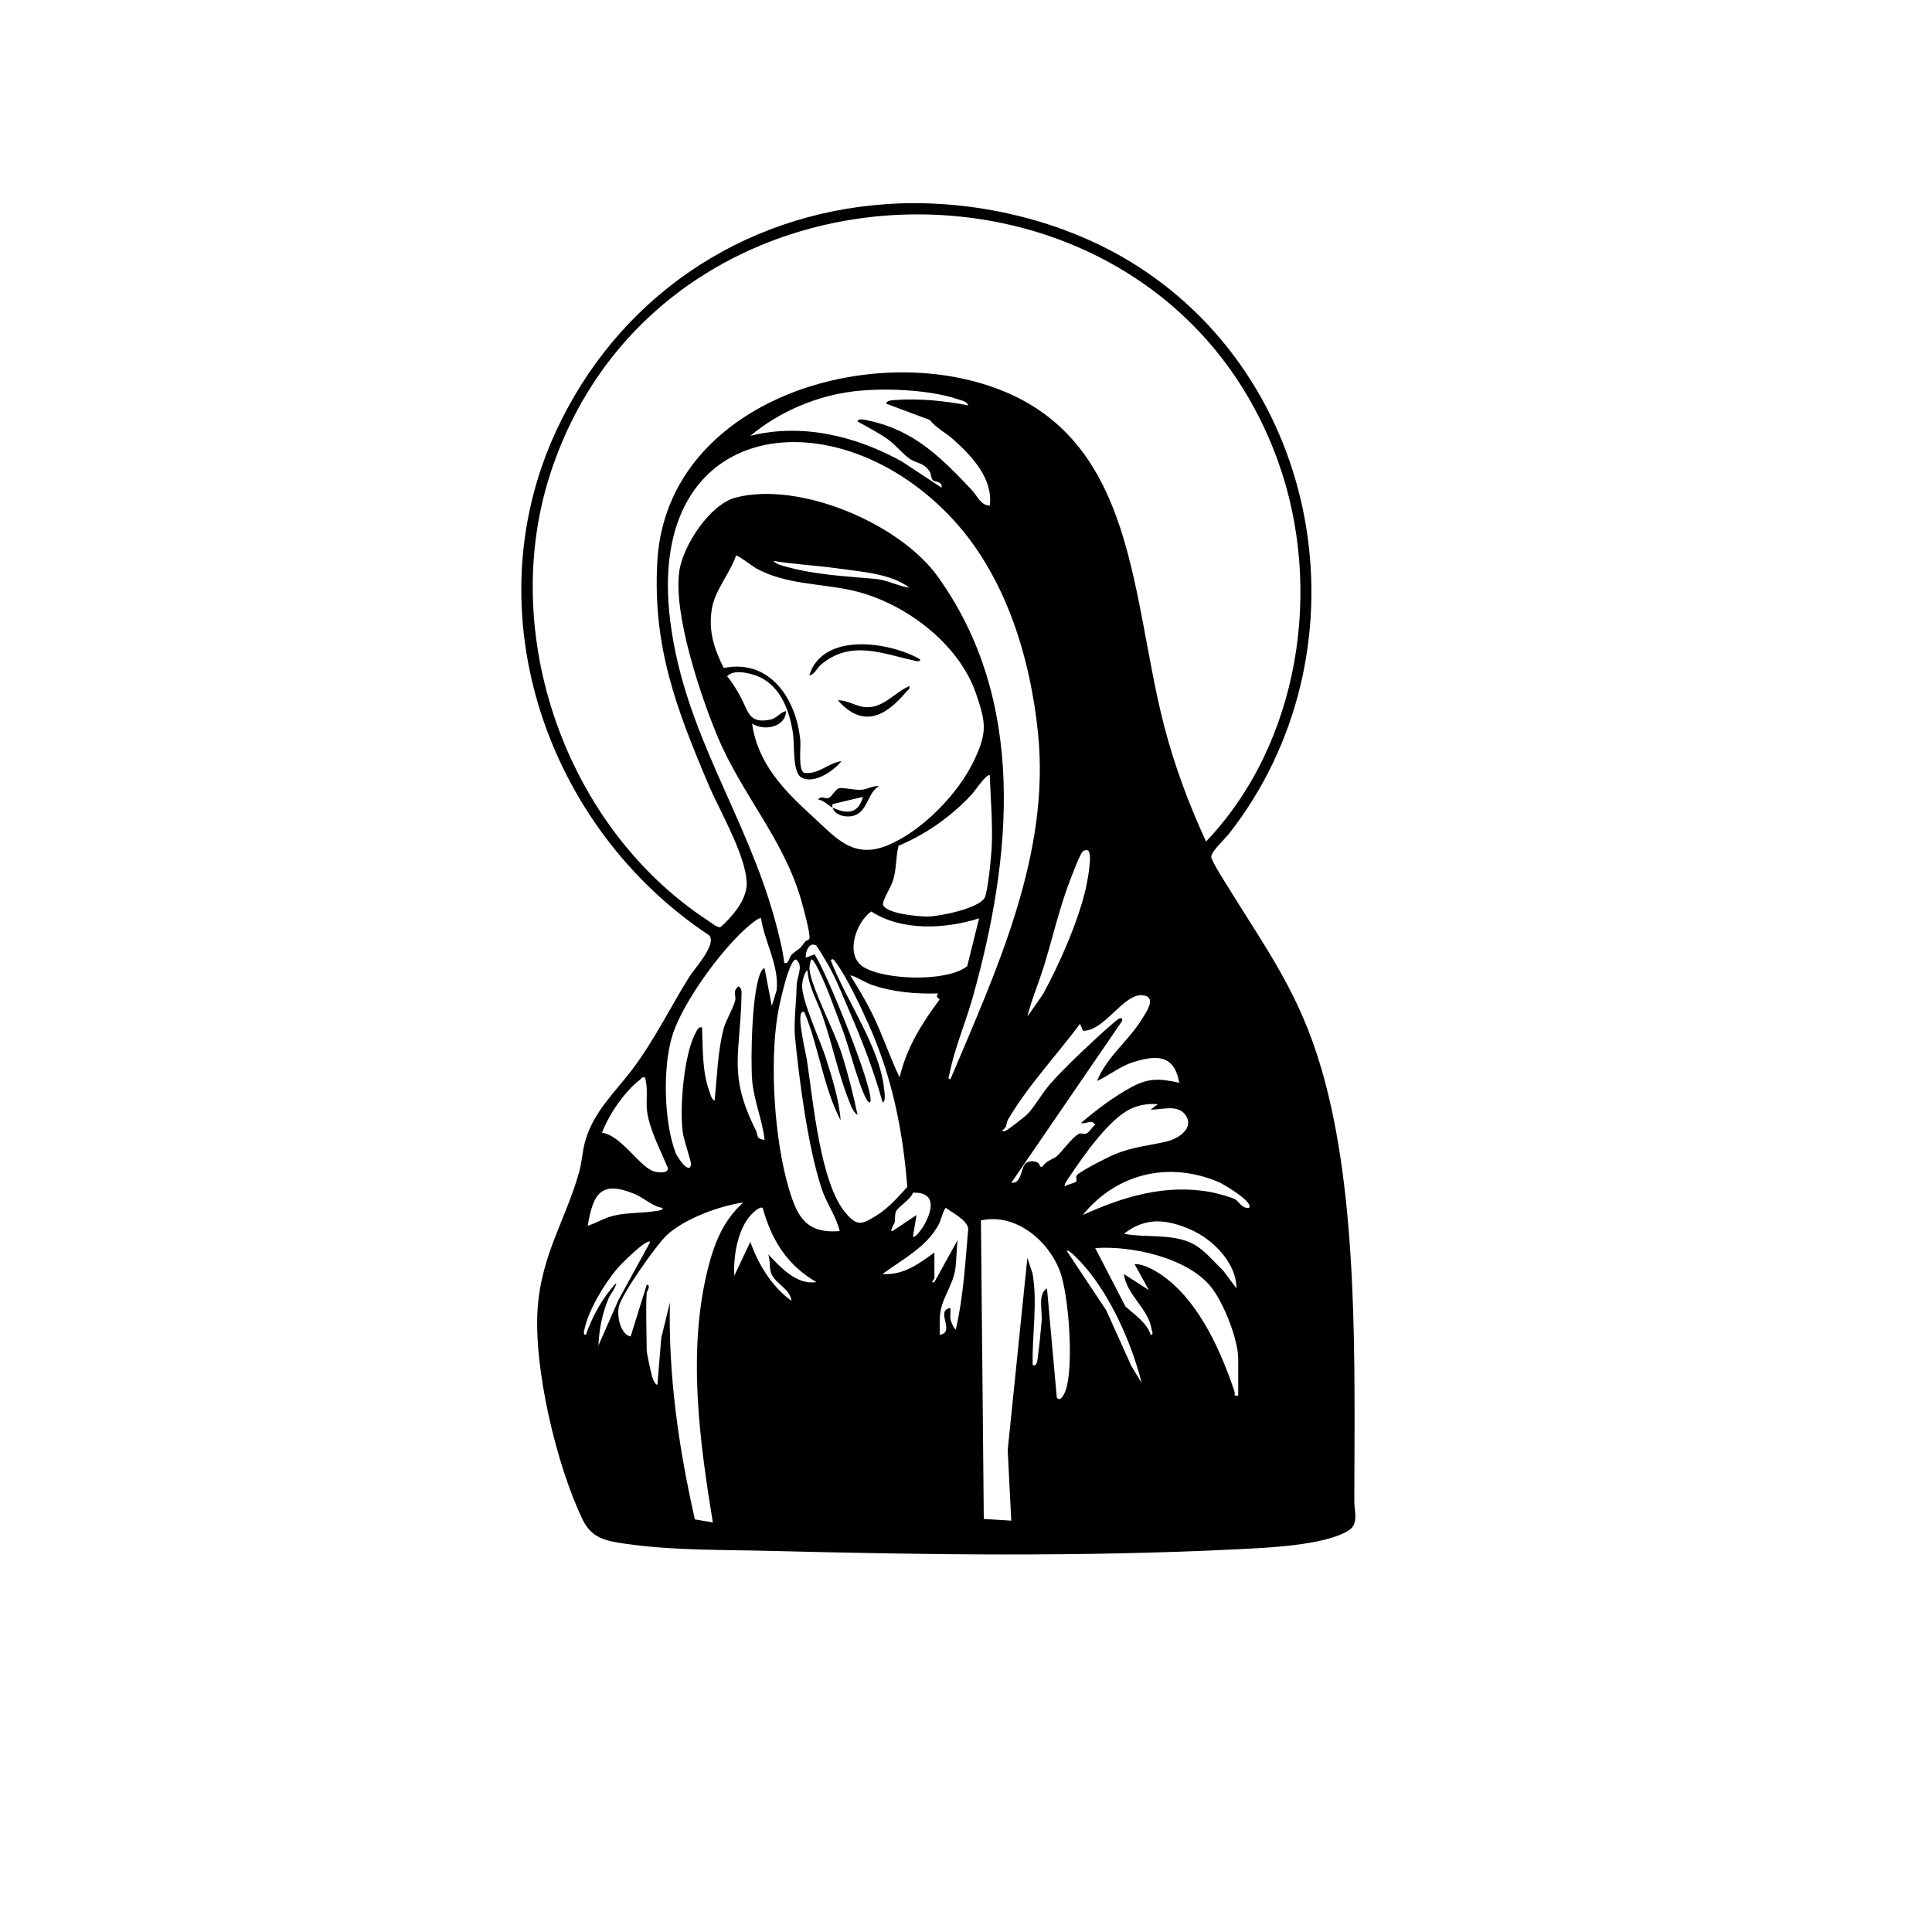 <?xml version="1.0" encoding="UTF-8"?>
<svg id="Layer_1" xmlns="http://www.w3.org/2000/svg" version="1.1" viewBox="0 0 1080 1080">
  <!-- Generator: Adobe Illustrator 29.2.1, SVG Export Plug-In . SVG Version: 2.1.0 Build 116)  -->
  <defs>
    <style>
      .st0 {
        display: none;
        fill: #fff;
      }
    </style>
  </defs>
  <path class="st0" d="M1028.85.87v1024H4.85V.87h1024ZM496.16,114.06c-82.32,5.39-151.73,53.35-185.79,127.9-46.24,101.22-4.38,221.04,86.08,280.91,4.31,5.14-8.14,18.32-11.39,23.56-10.58,17.06-19.06,34.54-31.16,50.76-9.89,13.26-22.3,24.19-26.88,41.06-1.55,5.7-1.8,11.71-3.46,17.52-7.42,26.02-20.74,45.49-22.99,74.91-2.56,33.41,10.45,88.44,25.08,118.74,4.98,10.31,12.73,11.94,23.47,13.49,27.2,3.93,55.39,3.38,82.84,4.08,85.99,2.19,173.83,3.35,259.72-.95,15.96-.8,48.97-2.05,62.33-10.59,5.59-3.58,3.04-10.83,3.04-15.85.08-75.56,2.68-170.22-18.44-242.3-12.26-41.86-29.79-65.24-51.86-100.99-1.8-2.92-9.67-15.15-9.68-17.4-.01-2.88,7.79-10.09,10.07-13.01,77.51-99.19,54.79-249.73-52.01-317.58-40.08-25.47-91.56-37.36-138.99-34.26Z"/>
  <path d="M496.16,114.06c47.43-3.11,98.9,8.79,138.99,34.26,106.8,67.85,129.52,218.39,52.01,317.58-2.28,2.92-10.08,10.13-10.07,13.01.01,2.25,7.88,14.49,9.68,17.4,22.08,35.75,39.6,59.13,51.86,100.99,21.12,72.08,18.52,166.74,18.44,242.3,0,5.02,2.55,12.27-3.04,15.85-13.36,8.55-46.37,9.79-62.33,10.59-85.88,4.3-173.73,3.13-259.72.95-27.45-.7-55.64-.15-82.84-4.08-10.74-1.55-18.5-3.18-23.47-13.49-14.64-30.31-27.64-85.33-25.08-118.74,2.26-29.42,15.57-48.9,22.99-74.91,1.66-5.81,1.91-11.82,3.46-17.52,4.58-16.86,16.99-27.8,26.88-41.06,12.1-16.22,20.58-33.7,31.16-50.76,3.25-5.24,15.71-18.42,11.39-23.56-90.46-59.86-132.32-179.68-86.08-280.91,34.06-74.56,103.47-122.51,185.79-127.9ZM674.2,470.41c52.38-54.98,65.68-141.82,40.22-212.56-67.59-187.79-345.51-182.53-406.89,7.25-29.06,89.86,9.02,197.32,87.61,249.09,1.85,1.22,5.74,4.55,7.6,4.07,5.99-5.13,13.19-13.61,14.45-21.61,2.24-14.26-14.91-43.34-20.92-57.53-18.04-42.6-31.49-77.28-28.83-125.1,4.59-82.82,101.4-118.51,172.88-101.87,95.46,22.22,90.64,116.83,110.37,193.33,5.79,22.43,13.83,43.93,23.5,64.93ZM541.32,226.64c-.94-2.36-3.9-2.78-5.99-3.49-15.93-5.42-41.64-6.41-58.32-4.36-20.83,2.56-41.51,11.43-57.57,24.84,29.03-7.27,59.34.19,84.94,14.48l21.95,14.5c.65-3.78-4.12-3.04-5.03-4.37-.98-1.43-.79-3.34-1.54-4.54-3.1-4.98-7.3-4.65-10.94-7.04-3.89-2.55-7.82-7.66-12.15-10.83-4.86-3.55-11.91-7.22-17.28-10.2.17-2.11,4.78-.79,6.03-.53,25.74,5.36,41.04,21.06,57.95,38.95,2.85,3.01,5.08,8.76,9.94,8.54,1.92-15.02-10.08-27.72-20.45-36.99-4.29-3.83-9.61-6.36-13.12-10.86l-24.37-9.1c0-1.68,3.33-1.9,4.48-1.99,13.35-1.06,28.38.36,41.46,2.99ZM531.32,603.28c25.6-60.76,55.86-125.36,48.96-193.3-4.3-42.28-17.98-87.18-46.92-118.92-64.5-70.72-172.99-58.83-158.73,55.83,7.85,63.07,42.18,107.79,58.52,167.26,2.17,7.92,4.22,16.04,5.29,24.2,2.95.49,2.26-3.04,4.46-5.03,3.62-3.28,3.55-1.68,7.12-6.91.49-.71,2.21-.8,2.45-1.76.63-2.57-3.5-17.61-4.55-21.27-9.76-34.17-32.95-58.8-46.63-91.24-9.59-22.76-25.01-68.93-21.56-92.85,2.07-14.37,17.16-37.5,31.72-41.21,35.77-9.1,91.44,14.57,112.71,44.15,50.15,69.73,41.52,157.06,19.66,235.08-3.85,13.76-10.39,29.25-13.04,42.91-.2,1.03-1.31,3.28.55,3.04ZM453.83,456.01c13.17,12.03,22.78,24.5,42.21,16.58s39.71-28.99,48.45-47.45c7.45-15.74,6.72-21.07,1.11-37.42-9.73-28.38-40.52-51.23-69.21-57.67-18.08-4.06-36.96-3.17-53.63-12.31-1.79-.98-10.57-7.71-11.31-7.16-3.38,9.99-11.88,19.36-13.55,29.92-1.95,12.33,1.27,22.09,6.67,32.91,25.98-5.24,40.69,17.52,42.82,40.59.37,4.03-1.3,16.01,2.02,18.03,7.94,1.16,13.64-5.54,20.98-6.55-4.41,5.52-15.51,13.2-22.54,9.05-4.91-2.9-3.66-18.49-4.55-24.43-2.08-13.99-7.84-29-22.82-33.13-4.27-1.18-10.57-2.45-14.01,1.04,2.74,3.31,5.06,7.08,7.14,10.82,4.77,8.56,4.56,16.03,17.08,13.43,3.61-.75,5.38-4.09,8.71-4.76-.26,9.16-12.43,11.32-18.97,6.99,3.12,22.16,17.66,37.18,33.38,51.53ZM508.35,328.54c-10.17-7.98-27.62-8.99-40.58-10.86-11.63-1.67-23.67-2.15-35.34-4.11,1.02,1.78,5.26,2.73,7.21,3.27,16.56,4.57,33.47,5.3,50.12,6.81,5.91.54,12.61,4.07,18.6,4.89ZM553.31,433.45c-1.43-1.6-8.8,9.27-9.96,10.51-11.65,12.46-25.36,22.19-41.08,28.85-1.52,6.24-1.09,12.8-2.96,19.02-1.39,4.63-4.55,8.52-5.75,13.24-.1,5.68,20.77,7.4,25.27,7.28,6.71-.17,27.97-4.43,31.55-10.41,1.83-3.06,3.72-23.26,3.97-28,.7-13.51-.64-27.03-1.05-40.5ZM608.2,475.45c-.78-.49-2.17-.19-3.02.6-1.39,1.29-5.86,13.06-6.93,15.82-6.09,15.71-9.72,32.17-14.7,48.24-2.92,9.44-6.94,18.71-9.25,28.2l8.81-12.66c9.01-16.68,18.43-37.75,23.3-56.62.94-3.64,4.71-21.75,1.79-23.58ZM547.31,513.37c-18.93,5.97-43.08,7.26-60.28-3.84-8.61,6.06-14.93,24.39-4.36,31.03,11.56,7.27,46.51,8.6,58-.44l6.64-26.75ZM425.43,513.37c-.84-.78-5.08,2.73-6,3.48-15.28,12.48-37.87,43.45-43.66,62.24-5.36,17.39-4.67,48.4,1.94,65.42.88,2.28,7.71,12.65,8.62,6.26.13-.89-4.1-14.03-4.58-17.29-2.01-13.77.48-44.78,7.51-56.87.8-1.38,1.24-2.67,3.2-2.29.49,11.79-.02,24.27,3.99,35.48.54,1.5,1.39,5.01,3,5.47,1.38-12.7,1.78-28.09,5.11-40.35,1.32-4.87,5.11-10.74,6.42-15.58.63-2.32-1.63-5.74,1.96-7.98,1.96,1.4,1.6,3.46,1.56,5.49-.6,31.86-7.72,43.74,7.99,74.87,1.55,3.07-.34,4.71,4.93,5.53-1.23-11.32-6.06-22.09-6.97-33.48-.9-11.41-.24-52.62,5.47-61.43.31-.48,1.26-1.29,1.5-.99l4.02,20.97,2.71-8.76c1.48-13.77-6.66-26.74-8.72-40.18ZM456.23,528.55c-4-2.28-6.08,3.69-5.81,6.8l4.87-1.87c6.29,8.65,34.53,78.14,31.08,82.79-.61.09-1.19-.53-1.5-.99-4.41-6.64-10.17-29.9-13.73-39.22-3.98-10.39-10.43-29.2-15.86-38.08-.37-.61-1.35-2-1.85-1.63-.63,2.28-1.16,3.74-.82,6.22,1.4,10.38,13.83,33.75,17.81,46.21,3.62,11.3,6.53,22.88,8.96,34.49-2.63-1.72-3.9-5.67-5.01-8.47-5.75-14.48-9.32-32.01-14.69-47.25-2.91-8.26-7.87-16.4-8.27-25.2-1.85.98-2.97,6.65-3.02,8.53-.22,8.65,10.23,30.9,13.3,40.63,3.47,11,7.46,23.58,8.21,34.75-9.45-18.18-12.14-40.15-19.71-59.21-.56-1.41-1.14-2.32-2.29-.74-2.01,3.54,2.49,21.83,3.24,26.76,3.4,22.18,7.37,68.66,21.74,85.16,6.57,7.55,8.87,6.21,17.19,1.18,6.45-3.9,12.03-10.35,17.11-15.9-2.48-31.89-8.56-61.68-21.62-90.87-4.25-9.5-12.3-26.66-18.32-34.62-.68-.9-1.66-2.84-2.82-1.17,8.42,22.17,27.49,48.44,29.83,72.06.16,1.59,1.08,6.69-.86,7.36-4.88-17.46-11.32-34.3-18.53-50.91-3.69-8.51-7.36-18.04-11.92-26.04-.84-1.47-6.15-10.45-6.7-10.76ZM469.39,688.2c-2.08-8.61-7.4-15.43-10.25-24.21-7.54-23.22-12.31-59.74-14.72-84.19-.77-7.86.74-20.2.92-28.97.1-4.89,4.15-11.3-.43-14.46-3.99-.03-9.51,26.53-10.2,30.74-4.53,27.75-1.8,70.03,6.21,97.11,4.7,15.89,9.64,25.45,28.47,23.98ZM524.34,555.34c-12.64.34-25.51-.73-37.49-4.98-1.98-.7-10.77-5.58-11.47-5.01,4.27,6.89,8.58,14.01,12.17,21.29,5.71,11.59,9.77,23.98,15.31,35.64,4.01-16.79,12.29-29.94,22.41-43.57l-1.64-1.58.71-1.79ZM613.25,604.27c5.41-13.48,17.53-22.35,25-34.43,2.58-4.18,8.76-12.69.38-13.5-10.59-1.02-21.38,20.3-33.27,19.86l-1.6-3.87c-13.04,17.45-29.34,34.83-40.34,53.64-1.05,1.79-.26,4.39-3.11,5.78-.14.76.95.62,1.51.51,1.1-.22,11.22-8.11,12.52-9.46,4.24-4.42,8.1-11.58,12.43-16.54,6.56-7.52,16.07-16.62,23.48-23.48,2.6-2.41,13.45-12.56,15.51-13.46,1.23-.54,1.89.26,1.47,1.47l-61.92,90.42c6.55.43,4.74-9.43,8.99-11.5,2.39-1.17,7.07-.57,7.05,2.46l1.42.04c1.75-3.26,6.06-4.24,8.04-5.95,3.01-2.6,8.92-10.99,12.5-12.53,1.38-.59,2.59.81,4.48-.38,1.41-.89,2.92-3.5,4.46-4.6-2.19-3.37-5.27-.09-7.97-.99,8.26-7.13,19.02-15.19,28.66-20.29s15.71-4.46,26.27-2.2c-2.8-15.94-12.76-15.63-25.94-11.46-7.25,2.3-13.19,7.36-20.01,10.45ZM360.49,602.29c-1.72-.44-2,.71-3,1.49-8.56,6.63-17.21,19.37-20.97,29.46,10.91,1.24,21.45,20.02,29.7,21.76,1.97.41,7.44,1.05,7.13-2.09-3.86-9.27-10.25-21.49-11.59-31.4-.87-6.41.75-13.01-1.27-19.22ZM647.21,617.28c-5.24-.46-10.2.3-14.98,2.49-11.93,5.46-26.41,26.07-33.79,37.14-.76,1.13-3.97,5.35-3.17,6.31,1.6-1.33,4.72-1.53,6.05-2.51,1.19-.88-.51-2.57.87-3.96,2.43-2.45,17.51-10.14,21.37-11.68,10.23-4.1,18.89-4.63,28.92-7.04,6.6-1.59,15.83-7.89,9.75-15.3-4.45-5.42-13.25-2.27-19.02-2.47l3.99-2.98ZM698.16,675.21c3.02-3.18-14.55-13.45-16.99-14.47-27.94-11.75-56.92-4.83-75.92,18.46,22.85-10.35,46.76-17.6,72.15-12.7,2.62.51,11.1,2.79,13.1,3.93,1.86,1.06,3.9,5.31,7.65,4.78ZM370.48,675.22c-5.69-.71-10.45-5.63-15.7-7.78-18.85-7.72-23.16-.33-26.25,17.76,5.1-1.63,9.44-4.48,14.78-5.69,7.45-1.7,15.07-1.32,22.56-2.42,1.12-.16,4.66-.36,4.61-1.87ZM510.35,691.19c1.31,1.31,5.64-5.35,6.18-6.29,5.02-8.81,6.74-18.57-6.18-18.19-1.19,3.78-8.33,7.87-9.48,10.52-.86,1.99-.29,4.15-.77,6.22-.09.39-3.14,5.37-1.24,4.75l13.48-8.98-1.99,11.98ZM361.5,722.67c-.61,10.26,0,21.57,0,31.97,0,1.84,2.36,12.58,3.06,14.93.35,1.17,1.48,4.38,2.93,4.55l2.17-26.3,4.82-19.64c-.93,40.83,4.97,81.52,13.97,121.18l10.02,1.69c-7.52-46.11-14.26-96.02-2.7-142.06,3.57-14.2,8.63-26.81,19.69-36.75-13.19,1.79-32.51,8.95-42.46,17.97-5.78,5.25-25.18,32.81-27,39.93-1.29,5.02.62,15.67,6.52,17.01l9.01-28.96c2.61.14.03,3.82-.01,4.49ZM426.38,675.26c-1.94-1.32-6.78,3.91-7.94,5.45-6.43,8.57-8.49,22-7.98,32.47l8.97-18.97c4.58,12.78,11.9,24.84,22.98,32.96-.55-6.64-8.98-9.52-11.23-15.24-1.28-3.27-.48-7.26-1.74-10.73,6.92,7.2,15.89,17.28,26.96,15.49-16.27-9.29-25.17-23.61-30.02-41.42ZM522.34,700.19v14.49c0,.13-2.72,3.02,0,2.01l12.97-23.48c-.74,5.46-.5,11.72-1.44,17.03-1.53,8.65-7.22,15.47-8.26,23.71-.51,4.07-.23,8.13-.28,12.2,9.17-1.38-2.97-13.71,5.98-14.98.14,2.1-.32,4.35.07,6.43.18.95,1.74,5.19,2.93,5.55,4.28-18.45,5.3-37.51,6.94-56.38-.79-4.87-8.64-8.65-12.43-11.53-1.12.07-3.04,7.26-3.95,9.01-6.72,12.85-20.4,19.66-31.51,27.92,11.48.87,20.24-5.66,28.97-11.98ZM585.27,720.17l5.47,60.97c2.03,3.28,4.52-2.57,5.02-4.04,4.56-13.38,1.77-53.21-3.3-66.61-6.49-17.18-24.99-32.62-44.11-28.24l1.6,166.85,15.35.96-1.99-39.46,10.99-107.4,2.88,8.59c2.96,16.98-.36,34.24.11,51.34,2.54.86,2.67-3,2.88-4.59.81-6.24,1.58-13.63,2.1-19.89.5-6.06-2.29-15.26,3-18.47ZM691.17,720.16c.09-14.18-13.33-27.51-25.61-32.82-13.56-5.87-25.06-7.12-37.32,2.36,11.75,2.17,24.31.08,35.67,4.28,8.17,3.02,13.67,10.45,19.78,16.18l7.47,10ZM363.5,694.2c-2.14-1.98-16.71,12.86-18.49,14.96-7.1,8.37-15.93,23-18.24,33.72-.22,1.01-1.01,3.5.76,3.25,3.59-10.33,9.44-20.94,16.99-28.96-.52,3.39-3.12,5.78-4.47,9-3.39,8.08-5.18,17.19-5.5,25.96l11.12-25.33,17.84-32.6ZM692.17,780.11v-20.48c0-10.85-8.17-31.34-14.99-39.96-13.17-16.64-44.71-23.47-64.94-21.97l16.96,32.72c4.98,4.39,12.06,9.2,14.03,15.72,1.88.23.69-1.97.53-3.02-1.79-11.73-13.9-18.99-15.52-30.94l13.98,8.98-7.98-14.49c5.58-.36,13.53,4.69,17.89,8.09,19.01,14.79,30.52,41.04,37.94,63.01.53,1.56-.89,2.85,2.1,2.34ZM638.22,773.11c-5.65-22.33-17.51-49.18-32.98-66.4-1-1.11-7.79-8.66-8.96-7.51l22.14,33.29,13.96,31,5.84,9.63Z"/>
  <path class="st0" d="M674.2,470.41c-9.67-21-17.71-42.49-23.5-64.93-19.73-76.5-14.91-171.11-110.37-193.33-71.48-16.64-168.29,19.05-172.88,101.87-2.65,47.82,10.8,82.5,28.83,125.1,6.01,14.19,23.16,43.27,20.92,57.53-1.26,8-8.45,16.48-14.45,21.61-1.87.48-5.76-2.85-7.6-4.07-78.59-51.77-116.67-159.23-87.61-249.09,61.38-189.78,339.3-195.04,406.89-7.25,25.46,70.74,12.16,157.59-40.22,212.56Z"/>
  <path class="st0" d="M453.83,456.01c-15.71-14.35-30.26-29.37-33.38-51.53,6.54,4.33,18.7,2.17,18.97-6.99-3.34.67-5.1,4.01-8.71,4.76-12.52,2.6-12.31-4.87-17.08-13.43-2.09-3.74-4.41-7.51-7.14-10.82,3.44-3.49,9.74-2.22,14.01-1.04,14.98,4.13,20.74,19.14,22.82,33.13.88,5.93-.37,21.53,4.55,24.43,7.04,4.15,18.13-3.52,22.54-9.05-7.34,1.01-13.04,7.71-20.98,6.55-3.32-2.02-1.64-14-2.02-18.03-2.13-23.07-16.84-45.82-42.82-40.59-5.39-10.81-8.61-20.58-6.67-32.91,1.67-10.55,10.17-19.92,13.55-29.92.74-.55,9.52,6.18,11.31,7.16,16.67,9.14,35.55,8.25,53.63,12.31,28.69,6.44,59.48,29.28,69.21,57.67,5.61,16.36,6.34,21.69-1.11,37.42-8.74,18.47-29.39,39.68-48.45,47.45s-29.05-4.55-42.21-16.58ZM514.34,368.53c-17.57-9.96-54.42-15.25-61.93,8.97,3.07-.44,4.09-3.92,6.52-5.96,16.69-14.08,34.53-6.1,52.16-2.25,1,.22,3.51,1.01,3.25-.76ZM468.39,391.5c13.81,15.56,26.44,9.24,37.97-4.5.94-1.12,2.42-1.62,1.99-3.5-8.62,3.81-14.91,12.85-25.19,11.75-4.86-.52-9.68-3.97-14.76-3.75ZM465.4,451.43c1.36,4.76,8.59,5.94,12.73,4.24,7.15-2.93,6.78-12.44,13.24-16.21-3.43-.35-6.15,1.64-9.48,1.99-3.8.41-10.89-1.36-12.77-.86-2.06.55-4.04,4.65-5.76,5.4-2.19.96-4.23-1.61-5.95.95,3.19.52,5.42,3.27,7.99,4.49-.17-.6-.34-2.08.59-2.06l16.4-3.92c-2.51,9.56-9.01,9.78-16.98,5.98Z"/>
  <path class="st0" d="M531.32,603.28c-1.85.24-.74-2.01-.55-3.04,2.65-13.66,9.19-29.15,13.04-42.91,21.85-78.02,30.48-165.36-19.66-235.08-21.28-29.58-76.94-53.24-112.71-44.15-14.56,3.7-29.65,26.84-31.72,41.21-3.45,23.92,11.97,70.09,21.56,92.85,13.67,32.44,36.87,57.06,46.63,91.24,1.04,3.65,5.17,18.7,4.55,21.27-.23.96-1.96,1.05-2.45,1.76-3.57,5.24-3.49,3.63-7.12,6.91-2.2,1.99-1.51,5.52-4.46,5.03-1.06-8.16-3.11-16.28-5.29-24.2-16.34-59.47-50.67-104.19-58.52-167.26-14.26-114.66,94.23-126.55,158.73-55.83,28.94,31.73,42.62,76.64,46.92,118.92,6.91,67.93-23.36,132.53-48.96,193.3Z"/>
  <path class="st0" d="M456.23,528.55c.55.31,5.86,9.29,6.7,10.76,4.56,8,8.23,17.54,11.92,26.04,7.2,16.61,13.64,33.45,18.53,50.91,1.93-.66,1.02-5.76.86-7.36-2.34-23.63-21.41-49.89-29.83-72.06,1.17-1.66,2.14.27,2.82,1.17,6.02,7.96,14.07,25.13,18.32,34.62,13.06,29.19,19.14,58.98,21.62,90.87-5.07,5.54-10.65,12-17.11,15.9-8.32,5.03-10.62,6.37-17.19-1.18-14.37-16.5-18.33-62.98-21.74-85.16-.76-4.93-5.25-23.22-3.24-26.76,1.14-1.58,1.72-.67,2.29.74,7.58,19.06,10.26,41.03,19.71,59.21-.76-11.17-4.74-23.75-8.21-34.75-3.07-9.73-13.53-31.98-13.3-40.63.05-1.88,1.17-7.55,3.02-8.53.4,8.8,5.36,16.94,8.27,25.2,5.37,15.24,8.94,32.77,14.69,47.25,1.11,2.8,2.37,6.75,5.01,8.47-2.44-11.61-5.35-23.19-8.96-34.49-3.99-12.45-16.42-35.82-17.81-46.21-.33-2.48.19-3.94.82-6.22.51-.38,1.48,1.02,1.85,1.63,5.43,8.88,11.89,27.7,15.86,38.08,3.56,9.31,9.32,32.58,13.73,39.22.31.46.89,1.08,1.5.99,3.45-4.65-24.79-74.14-31.08-82.79l-4.87,1.87c-.27-3.11,1.82-9.08,5.81-6.8Z"/>
  <path class="st0" d="M585.27,720.17c-5.29,3.21-2.49,12.41-3,18.47-.52,6.26-1.29,13.65-2.1,19.89-.21,1.59-.34,5.45-2.88,4.59-.46-17.1,2.85-34.36-.11-51.34l-2.88-8.59-10.99,107.4,1.99,39.46-15.35-.96-1.6-166.85c19.12-4.38,37.62,11.06,44.11,28.24,5.06,13.4,7.86,53.23,3.3,66.61-.5,1.46-2.99,7.32-5.02,4.04l-5.47-60.97Z"/>
  <path class="st0" d="M361.5,722.67c.04-.67,2.63-4.35.01-4.49l-9.01,28.96c-5.89-1.34-7.8-11.99-6.52-17.01,1.82-7.12,21.22-34.68,27-39.93,9.95-9.03,29.26-16.18,42.46-17.97-11.06,9.94-16.12,22.54-19.69,36.75-11.56,46.04-4.82,95.95,2.7,142.06l-10.02-1.69c-9-39.66-14.89-80.35-13.97-121.18l-4.82,19.64-2.17,26.3c-1.45-.17-2.58-3.39-2.93-4.55-.7-2.35-3.06-13.09-3.06-14.93,0-10.4-.61-21.71,0-31.97Z"/>
  <path class="st0" d="M425.43,513.37c2.06,13.44,10.2,26.41,8.72,40.18l-2.71,8.76-4.02-20.97c-.24-.3-1.19.51-1.5.99-5.71,8.82-6.37,50.02-5.47,61.43.9,11.39,5.74,22.17,6.97,33.48-5.27-.82-3.38-2.47-4.93-5.53-15.71-31.13-8.59-43.01-7.99-74.87.04-2.03.4-4.09-1.56-5.49-3.59,2.25-1.34,5.67-1.96,7.98-1.31,4.84-5.1,10.71-6.42,15.58-3.33,12.26-3.73,27.66-5.11,40.35-1.61-.47-2.47-3.98-3-5.47-4-11.21-3.5-23.69-3.99-35.48-1.96-.38-2.39.91-3.2,2.29-7.03,12.09-9.53,43.1-7.51,56.87.48,3.26,4.7,16.41,4.58,17.29-.91,6.39-7.73-3.98-8.62-6.26-6.62-17.02-7.3-48.03-1.94-65.42,5.79-18.79,28.38-49.76,43.66-62.24.92-.75,5.16-4.26,6-3.48Z"/>
  <path class="st0" d="M553.31,433.45c.41,13.47,1.75,26.98,1.05,40.5-.25,4.74-2.13,24.94-3.97,28-3.58,5.98-24.84,10.24-31.55,10.41-4.5.12-25.37-1.6-25.27-7.28,1.2-4.72,4.36-8.61,5.75-13.24,1.87-6.23,1.44-12.78,2.96-19.02,15.72-6.66,29.43-16.39,41.08-28.85,1.16-1.24,8.53-12.11,9.96-10.51Z"/>
  <path class="st0" d="M613.25,604.27c6.82-3.1,12.76-8.16,20.01-10.45,13.18-4.18,23.14-4.48,25.94,11.46-10.56-2.26-16.59-2.92-26.27,2.2s-20.4,13.16-28.66,20.29c2.7.9,5.78-2.38,7.97.99-1.54,1.1-3.05,3.71-4.46,4.6-1.88,1.19-3.1-.22-4.48.38-3.57,1.54-9.48,9.93-12.5,12.53-1.98,1.71-6.29,2.69-8.04,5.95l-1.42-.04c.02-3.03-4.66-3.63-7.05-2.46-4.24,2.07-2.43,11.93-8.99,11.5l61.92-90.42c.42-1.21-.24-2.01-1.47-1.47-2.06.9-12.91,11.06-15.51,13.46-7.41,6.86-16.92,15.96-23.48,23.48-4.33,4.97-8.19,12.13-12.43,16.54-1.3,1.35-11.42,9.24-12.52,9.46-.56.11-1.65.25-1.51-.51,2.86-1.4,2.07-3.99,3.11-5.78,11-18.81,27.3-36.19,40.34-53.64l1.6,3.87c11.9.44,22.68-20.88,33.27-19.86,8.38.81,2.21,9.32-.38,13.5-7.47,12.08-19.6,20.95-25,34.43Z"/>
  <path class="st0" d="M541.32,226.64c-13.09-2.63-28.12-4.05-41.46-2.99-1.16.09-4.48.31-4.48,1.99l24.37,9.1c3.5,4.5,8.83,7.03,13.12,10.86,10.37,9.26,22.37,21.96,20.45,36.99-4.86.23-7.09-5.52-9.94-8.54-16.91-17.89-32.21-33.59-57.95-38.95-1.25-.26-5.86-1.58-6.03.53,5.37,2.97,12.43,6.65,17.28,10.2,4.33,3.16,8.26,8.28,12.15,10.83,3.64,2.39,7.85,2.06,10.94,7.04.75,1.2.55,3.11,1.54,4.54.91,1.33,5.68.59,5.03,4.37l-21.95-14.5c-25.59-14.29-55.9-21.75-84.94-14.48,16.06-13.41,36.74-22.28,57.57-24.84,16.68-2.05,42.39-1.06,58.32,4.36,2.09.71,5.05,1.13,5.99,3.49Z"/>
  <path class="st0" d="M469.39,688.2c-18.82,1.48-23.77-8.09-28.47-23.98-8-27.08-10.73-69.36-6.21-97.11.69-4.21,6.21-30.77,10.2-30.74,4.58,3.16.54,9.57.43,14.46-.19,8.77-1.7,21.11-.92,28.97,2.4,24.45,7.17,60.97,14.72,84.19,2.85,8.78,8.17,15.6,10.25,24.21Z"/>
  <path class="st0" d="M547.31,513.37l-6.64,26.75c-11.49,9.04-46.44,7.71-58,.44-10.58-6.65-4.25-24.97,4.36-31.03,17.2,11.1,41.35,9.81,60.28,3.84Z"/>
  <path class="st0" d="M692.17,780.11c-2.99.5-1.58-.79-2.1-2.34-7.42-21.96-18.93-48.22-37.94-63.01-4.36-3.39-12.31-8.45-17.89-8.09l7.98,14.49-13.98-8.98c1.62,11.95,13.73,19.2,15.52,30.94.16,1.05,1.35,3.25-.53,3.02-1.96-6.51-9.05-11.32-14.03-15.72l-16.96-32.72c20.23-1.49,51.77,5.33,64.94,21.97,6.82,8.62,14.99,29.11,14.99,39.96v20.48Z"/>
  <path class="st0" d="M647.21,617.28l-3.99,2.98c5.77.21,14.56-2.95,19.02,2.47,6.08,7.4-3.15,13.71-9.75,15.3-10.03,2.41-18.69,2.95-28.92,7.04-3.86,1.55-18.94,9.23-21.37,11.68-1.38,1.39.32,3.08-.87,3.96-1.33.98-4.45,1.18-6.05,2.51-.8-.96,2.42-5.18,3.17-6.31,7.38-11.07,21.85-31.68,33.79-37.14,4.78-2.19,9.73-2.95,14.98-2.49Z"/>
  <path class="st0" d="M524.34,555.34l-.71,1.79,1.64,1.58c-10.11,13.63-18.39,26.78-22.41,43.57-5.54-11.66-9.6-24.05-15.31-35.64-3.59-7.28-7.89-14.4-12.17-21.29.7-.57,9.49,4.3,11.47,5.01,11.98,4.25,24.85,5.33,37.49,4.98Z"/>
  <path class="st0" d="M522.34,700.19c-8.73,6.32-17.49,12.85-28.97,11.98,11.1-8.27,24.79-15.08,31.51-27.92.91-1.74,2.83-8.94,3.95-9.01,3.79,2.88,11.64,6.66,12.43,11.53-1.64,18.87-2.66,37.92-6.94,56.38-1.19-.36-2.75-4.6-2.93-5.55-.39-2.08.08-4.33-.07-6.43-8.96,1.27,3.18,13.59-5.98,14.98.04-4.07-.24-8.13.28-12.2,1.04-8.24,6.73-15.06,8.26-23.71.94-5.31.69-11.57,1.44-17.03l-12.97,23.48c-2.73,1.01,0-1.88,0-2.01v-14.49Z"/>
  <path class="st0" d="M360.49,602.29c2.01,6.21.4,12.8,1.27,19.22,1.34,9.91,7.73,22.13,11.59,31.4.31,3.15-5.16,2.51-7.13,2.09-8.25-1.74-18.79-20.52-29.7-21.76,3.76-10.09,12.41-22.83,20.97-29.46,1-.77,1.28-1.93,3-1.49Z"/>
  <path class="st0" d="M608.2,475.45c2.92,1.83-.85,19.94-1.79,23.58-4.86,18.87-14.29,39.94-23.3,56.62l-8.81,12.66c2.3-9.5,6.32-18.76,9.25-28.2,4.98-16.07,8.61-32.52,14.7-48.24,1.07-2.76,5.54-14.53,6.93-15.82.85-.79,2.24-1.09,3.02-.6Z"/>
  <path class="st0" d="M698.16,675.21c-3.75.53-5.79-3.72-7.65-4.78-2-1.13-10.47-3.42-13.1-3.93-25.4-4.9-49.3,2.35-72.15,12.7,18.99-23.29,47.97-30.22,75.92-18.46,2.44,1.02,20.01,11.29,16.99,14.47Z"/>
  <path class="st0" d="M426.38,675.26c4.85,17.81,13.75,32.13,30.02,41.42-11.07,1.79-20.04-8.29-26.96-15.49,1.27,3.47.46,7.47,1.74,10.73,2.24,5.72,10.68,8.6,11.23,15.24-11.08-8.12-18.4-20.18-22.98-32.96l-8.97,18.97c-.51-10.46,1.56-23.89,7.98-32.47,1.16-1.54,6-6.77,7.94-5.45Z"/>
  <path class="st0" d="M691.17,720.16l-7.47-10c-6.12-5.73-11.62-13.16-19.78-16.18-11.36-4.2-23.92-2.11-35.67-4.28,12.25-9.48,23.75-8.23,37.32-2.36,12.28,5.31,25.7,18.64,25.61,32.82Z"/>
  <path class="st0" d="M363.5,694.2l-17.84,32.6-11.12,25.33c.32-8.76,2.11-17.88,5.5-25.96,1.35-3.22,3.96-5.61,4.47-9-7.54,8.02-13.39,18.64-16.99,28.96-1.77.25-.97-2.24-.76-3.25,2.31-10.71,11.14-25.35,18.24-33.72,1.78-2.1,16.35-16.94,18.49-14.96Z"/>
  <path class="st0" d="M370.48,675.22c.05,1.51-3.49,1.7-4.61,1.87-7.49,1.09-15.11.72-22.56,2.42-5.34,1.22-9.68,4.06-14.78,5.69,3.08-18.09,7.39-25.48,26.25-17.76,5.25,2.15,10.01,7.07,15.7,7.78Z"/>
  <path class="st0" d="M510.35,691.19l1.99-11.98-13.48,8.98c-1.9.62,1.15-4.37,1.24-4.75.49-2.07-.09-4.23.77-6.22,1.15-2.66,8.29-6.74,9.48-10.52,12.92-.37,11.2,9.38,6.18,18.19-.54.95-4.88,7.6-6.18,6.29Z"/>
  <path class="st0" d="M638.22,773.11l-5.84-9.63-13.96-31-22.14-33.29c1.17-1.14,7.96,6.4,8.96,7.51,15.48,17.22,27.34,44.07,32.98,66.4Z"/>
  <path class="st0" d="M508.35,328.54c-5.98-.82-12.69-4.35-18.6-4.89-16.65-1.51-33.56-2.24-50.12-6.81-1.95-.54-6.18-1.49-7.21-3.27,11.67,1.95,23.7,2.44,35.34,4.11,12.96,1.86,30.41,2.88,40.58,10.86Z"/>
  <path d="M465.4,451.43c-2.57-1.22-4.79-3.97-7.99-4.49,1.72-2.57,3.76,0,5.95-.95,1.72-.75,3.7-4.86,5.76-5.4,1.88-.5,8.98,1.27,12.77.86,3.32-.36,6.05-2.34,9.48-1.99-6.46,3.77-6.09,13.28-13.24,16.21-4.15,1.7-11.37.52-12.73-4.24,7.97,3.79,14.47,3.57,16.98-5.98l-16.4,3.92c-.93-.02-.76,1.46-.59,2.06Z"/>
  <path d="M514.34,368.53c.26,1.77-2.25.98-3.25.76-17.64-3.85-35.47-11.83-52.16,2.25-2.42,2.04-3.45,5.53-6.52,5.96,7.51-24.21,44.36-18.93,61.93-8.97Z"/>
  <path d="M468.39,391.5c5.09-.22,9.9,3.23,14.76,3.75,10.28,1.1,16.57-7.94,25.19-11.75.44,1.87-1.04,2.38-1.99,3.5-11.53,13.74-24.16,20.07-37.97,4.5Z"/>
</svg>